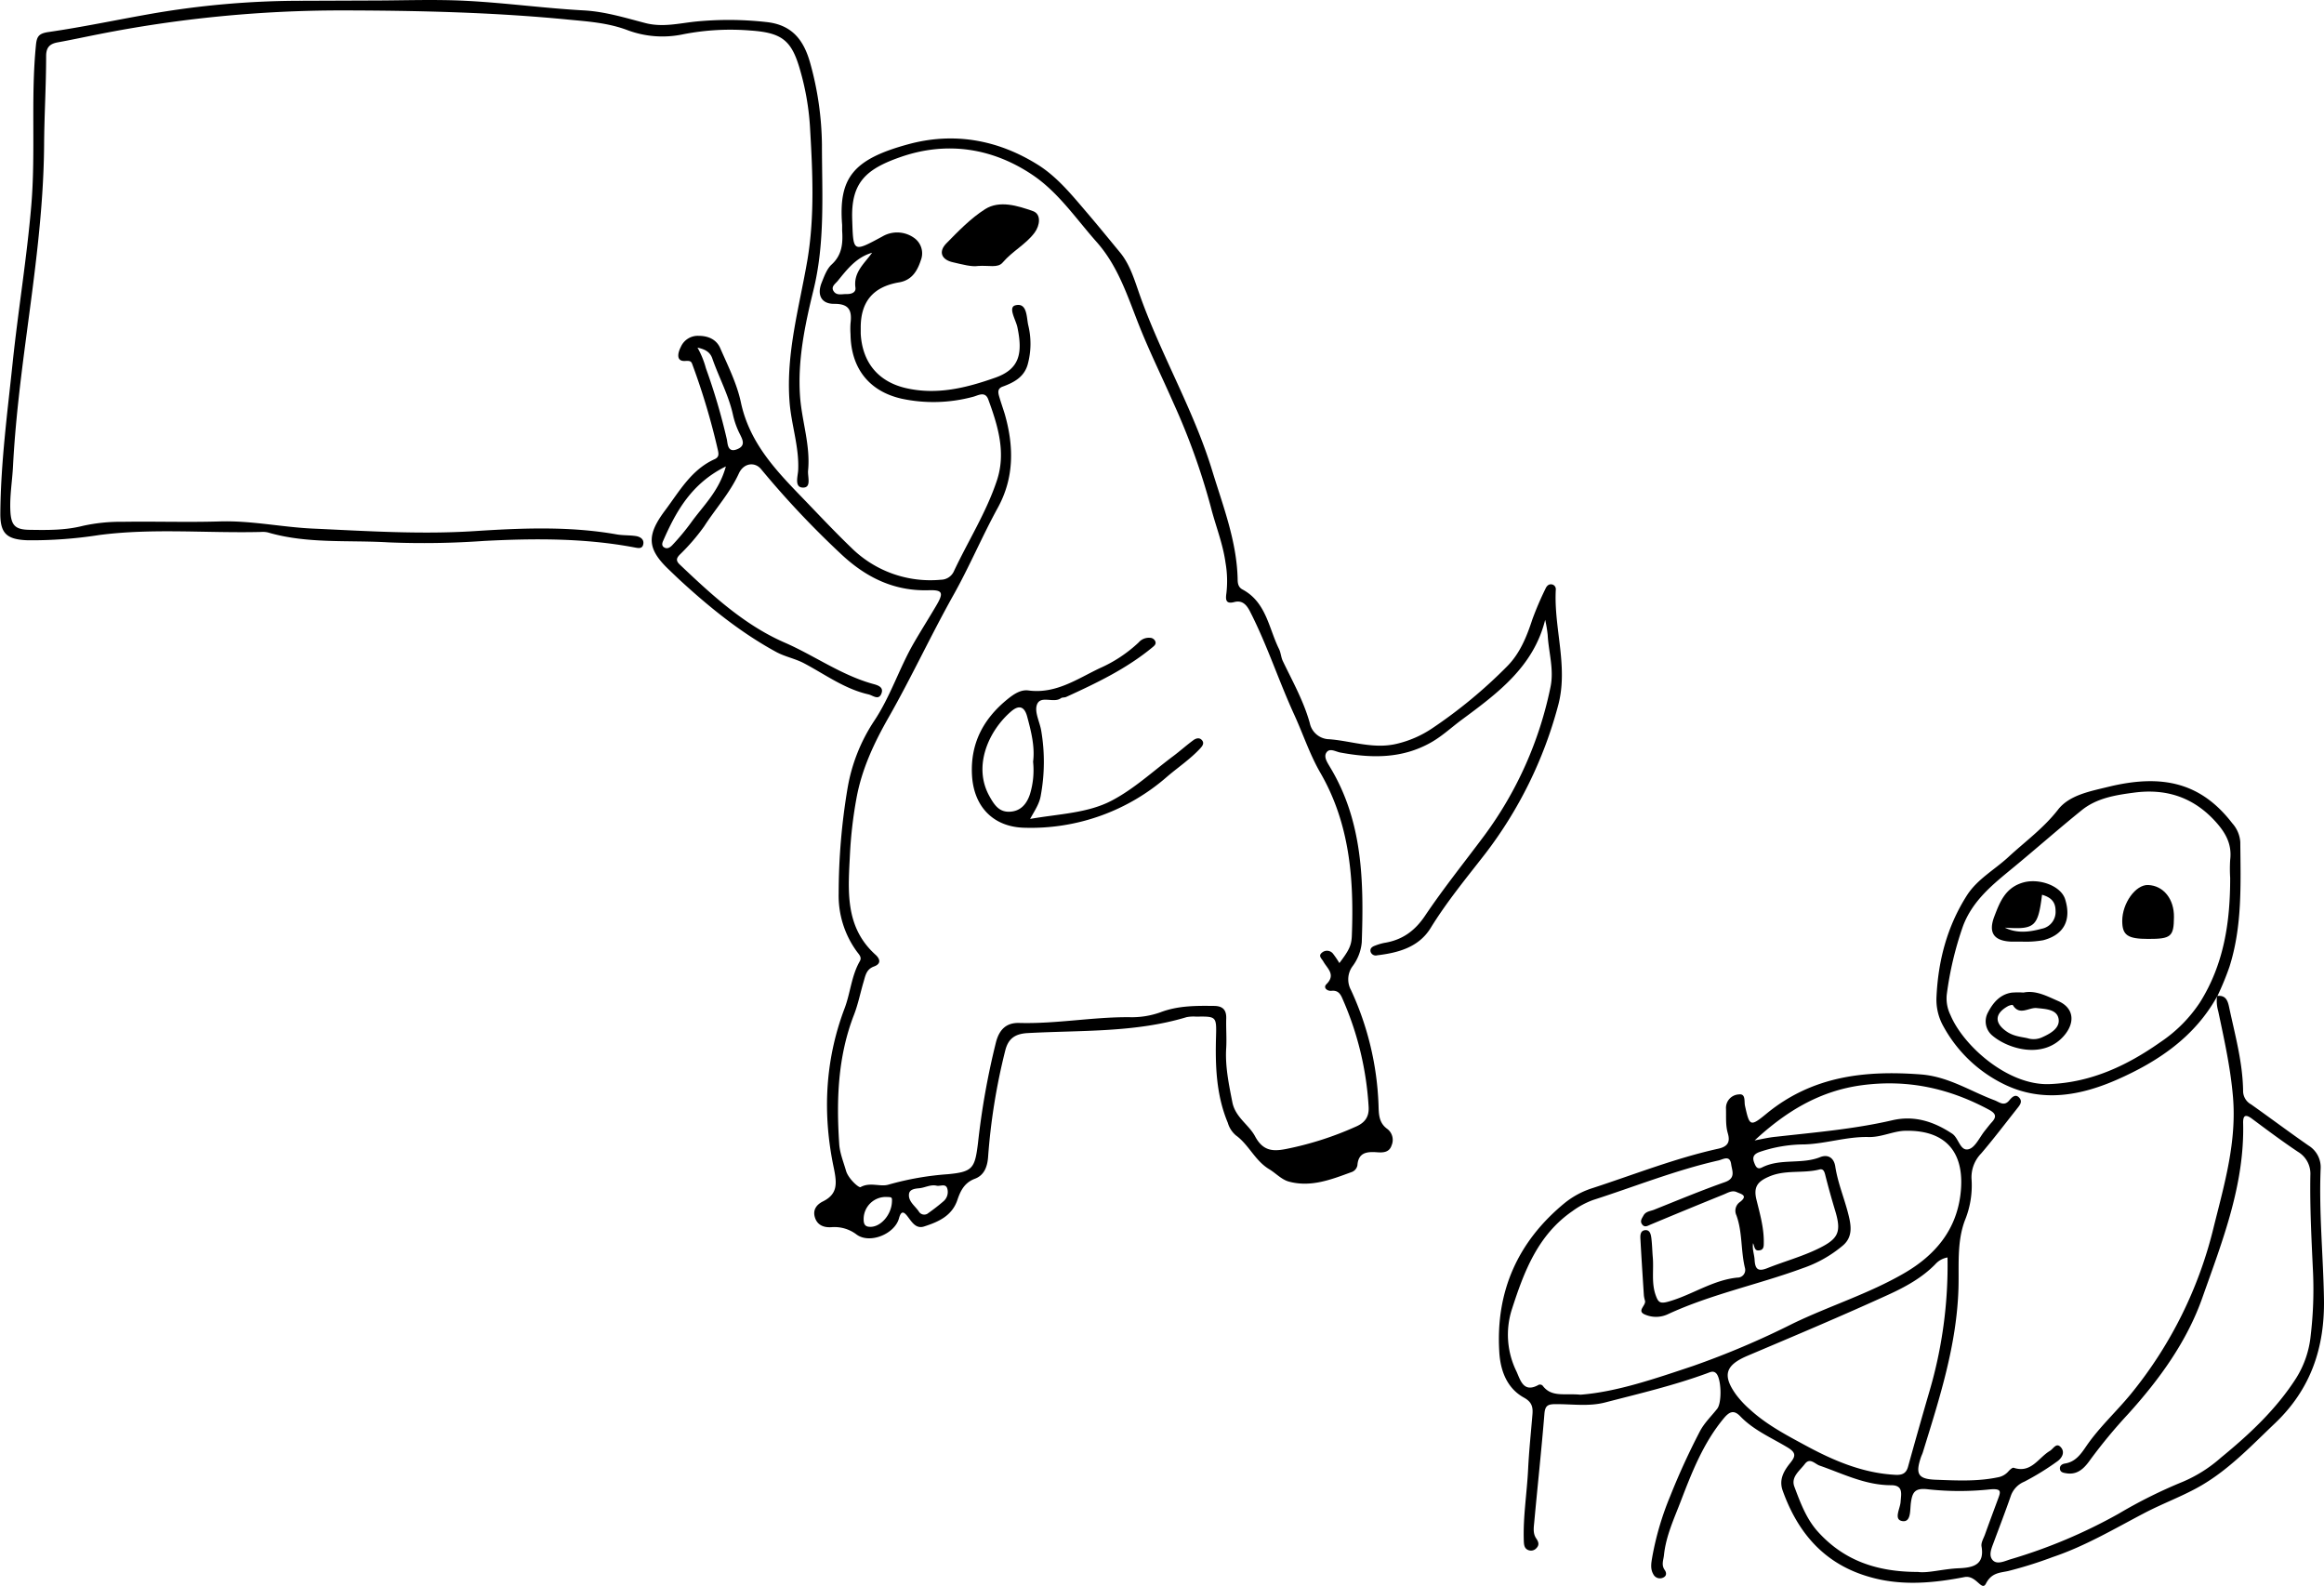 <svg id="Layer_1" data-name="Layer 1" xmlns="http://www.w3.org/2000/svg" viewBox="0 0 629.14 429.29"><title>dino_teaching</title><path d="M1866.3,1745.88c-3.15,12.73-12.94,19.92-22.68,27.13-2.7,2-5.13,4.29-8.1,6-7.9,4.52-16.19,4.37-24.72,2.79-1.27-.24-2.9-1.35-3.77.09-.71,1.2.34,2.67,1,3.82,8.93,14.72,9.18,31,8.62,47.46a12.7,12.7,0,0,1-2.54,6.55,6,6,0,0,0-.4,6.34,80.69,80.69,0,0,1,7.47,31c.09,2.54,0,4.93,2.4,6.65a3.73,3.73,0,0,1,1.15,4.42c-.63,2-2.41,2-4,1.88-2.73-.19-5,.07-5.26,3.53a2.42,2.42,0,0,1-1.69,1.88c-5.46,2-10.92,4.14-16.87,2.53-2-.55-3.54-2.28-5.27-3.32-3.92-2.34-5.55-6.66-9.07-9.19a7,7,0,0,1-2.18-3.39c-3.16-7.56-3.42-15.49-3.19-23.52.15-5.3,0-5.31-5.36-5.23a9.82,9.82,0,0,0-2.61.14c-14,4.23-28.57,3.52-43,4.31-3.35.18-5.28,1.41-6.1,4.75a166.89,166.89,0,0,0-4.63,28.69c-.19,2.76-1.07,5.06-3.6,6-2.83,1.07-3.89,3.27-4.72,5.73-1.47,4.34-5.13,5.93-9,7.18-2.22.72-3.3-1.17-4.46-2.68-1-1.31-1.75-1.72-2.35.47-1.16,4.27-7.9,7-11.46,4.41a9.87,9.87,0,0,0-6.87-2c-2,.12-3.77-.52-4.43-2.64s.53-3.52,2.15-4.33c4.05-2,3.8-4.89,3-8.88-3.12-14.67-2.48-29.22,2.88-43.39,1.59-4.19,1.84-8.8,4.13-12.78.62-1.08-.26-1.82-.84-2.64a25.66,25.66,0,0,1-4.89-15.68,172.26,172.26,0,0,1,2.43-28.63,47.3,47.3,0,0,1,7.08-17.93c4.48-6.65,6.86-14.37,10.86-21.29,2-3.45,4.13-6.8,6.14-10.23s1.56-4.13-2.29-4c-9.46.24-17.07-3.62-23.79-10a246.89,246.89,0,0,1-21.44-22.79c-1.64-2-4.67-1.72-6,1.15-2.42,5.29-6.31,9.54-9.4,14.34a55.89,55.89,0,0,1-6.54,7.6c-1,1-1.17,1.7-.07,2.74,8.61,8.17,17.43,16.34,28.34,21.1,8.09,3.52,15.33,8.81,23.92,11.2,1.24.34,3.08.81,2.31,2.68s-2.32.42-3.51.16c-6.43-1.46-11.7-5.39-17.39-8.4-2.46-1.3-5.17-1.77-7.59-3.09-9.37-5.11-17.6-11.72-25.44-18.88-1.2-1.09-2.37-2.23-3.54-3.35-6-5.68-6.15-9.34-1-16.17,3.86-5.17,7.06-10.94,13.32-13.76,1.19-.54,1.15-1.31.91-2.43a186.81,186.81,0,0,0-6.81-22.93c-.36-1-.43-1.35-2-1.24-2.67.2-2-2.33-1.23-3.8a5,5,0,0,1,4.82-3c2.63,0,4.82,1,5.84,3.32,2.09,4.79,4.51,9.59,5.59,14.65,2.24,10.57,8.93,17.88,16.08,25.27,4.58,4.73,9.07,9.56,13.83,14.13a30.41,30.41,0,0,0,24.26,8.65,3.89,3.89,0,0,0,3.53-2.35c3.86-8.2,8.77-15.92,11.63-24.56,2.49-7.53.25-14.8-2.35-21.89-.88-2.39-2.85-1-4.19-.7a41.19,41.19,0,0,1-19.24.5c-8.88-2-13.74-8.29-13.86-17.44a21.45,21.45,0,0,1,0-3c.42-3.41-.34-5.29-4.47-5.24-3.46,0-4.66-2.44-3.34-5.75.7-1.72,1.38-3.69,2.68-4.88,2.87-2.62,3.09-5.78,2.86-9.22,0-.5,0-1,0-1.5-1-12.72,2.93-17.77,17.86-21.84,12.36-3.38,24.27-1.25,35.13,5.54,5.2,3.26,9.11,8.08,13.08,12.72,3.08,3.6,6.07,7.27,9.09,10.93,2.52,3,3.76,6.83,5,10.41,5.7,16.63,14.85,31.84,20,48.66,2.93,9.61,6.66,19.1,6.91,29.37,0,1.17.14,2.25,1.32,2.88,6.44,3.45,7.08,10.46,9.89,16.13.49,1,.53,2.2,1,3.2,2.64,5.51,5.65,10.85,7.31,16.79a5.48,5.48,0,0,0,5.3,4.42c6.05.47,11.91,2.72,18.17,1.25a29.08,29.08,0,0,0,9.56-4.13,131.42,131.42,0,0,0,20.42-16.88c3.5-3.54,5.3-8.07,6.83-12.74a87.61,87.61,0,0,1,3.53-8.24c.31-.7.85-1.33,1.72-1.18a1.3,1.3,0,0,1,1.08,1.36c-.6,10.55,3.51,21,.58,31.6a113.94,113.94,0,0,1-19.65,39.91c-5.1,6.57-10.42,13-14.83,20.17-3.22,5.2-8.75,6.69-14.47,7.37a1.45,1.45,0,0,1-1.78-1c-.2-.91.47-1.35,1.2-1.61a14.94,14.94,0,0,1,2.5-.75c4.83-.77,8.26-3.19,11.07-7.38,5-7.44,10.64-14.45,16-21.64a101.88,101.88,0,0,0,17.94-40.23c1-4.75-.51-9.42-.76-14.13A34.91,34.91,0,0,0,1866.3,1745.88Zm-55.71,92.92c2.63-3.47,3.27-4.78,3.37-7.37.6-15.37-.55-30.35-8.52-44.14-2.86-4.94-4.67-10.48-7.06-15.7-4.2-9.17-7.32-18.81-11.91-27.82-.87-1.73-2-3.3-4.31-2.7s-2.42-.57-2.15-2.43a28.81,28.81,0,0,0-.24-8.18c-.72-5.25-2.72-10.11-4-15.18a181.83,181.83,0,0,0-10.1-28.08c-3-6.84-6.3-13.54-9.08-20.45-3.24-8.07-5.73-16.39-11.71-23.14-5.54-6.24-10.3-13.36-17.22-18.06-10.91-7.4-23.25-9.28-35.7-5-9.45,3.26-13.59,6.9-13.26,16.9.3,9,.13,9,8.18,4.66a7.89,7.89,0,0,1,8.54.36,5.1,5.1,0,0,1,1.89,6c-.93,2.83-2.34,5.45-5.9,6.06-7.11,1.2-10.46,5.31-10.4,12.42,0,.5,0,1,0,1.5.44,7.69,4.65,12.89,12.07,14.67,8.49,2,16.49,0,24.48-2.83,6.5-2.34,7.34-6.61,5.85-13.67-.44-2-2.58-5.34-.53-5.87,3.25-.83,3,3.34,3.48,5.38a21.15,21.15,0,0,1-.18,10.74c-1,3.35-3.75,4.79-6.76,5.89-1.5.55-1.21,1.7-.89,2.8.46,1.56,1,3.09,1.48,4.65,2.48,8.68,2.58,17.21-1.9,25.36-4.25,7.74-7.66,15.89-12,23.61-6.08,10.85-11.32,22.17-17.48,33-4,7-7.35,14.14-8.78,22.06a115.41,115.41,0,0,0-1.74,14.82c-.48,9.82-1.56,19.88,6.93,27.51,1.11,1,1.67,2.39-.43,3.15s-2.32,2.47-2.82,4.14c-.89,3-1.48,6.06-2.6,8.94-4.41,11.34-4.79,23.13-4,35,.16,2.44,1.15,4.83,1.84,7.23.63,2.16,3.48,4.68,3.93,4.42,2.61-1.44,5.33,0,7.56-.67a78.93,78.93,0,0,1,16.12-2.83c6.71-.63,7.27-1.65,8.1-8.29a204.6,204.6,0,0,1,4.91-27.53c.94-3.5,2.91-5.21,6.25-5.12,10,.28,19.87-1.63,29.84-1.56a23,23,0,0,0,8.45-1.34c4.67-1.78,9.52-1.77,14.4-1.71,2.36,0,3.44,1,3.37,3.38-.08,2.62.14,5.25,0,7.87-.34,5,.69,9.88,1.65,14.79.79,4.1,4.44,6.07,6.14,9.23,2.13,4,4.79,4.15,8.29,3.48a87.76,87.76,0,0,0,18.84-6c2.4-1,3.79-2.5,3.63-5.4a84.45,84.45,0,0,0-6.9-28.88c-.58-1.35-1.12-2.78-3.16-2.56-1.11.12-2.35-.82-1.36-1.8,2.6-2.58.21-4.25-.82-6.1-.49-.88-1.53-1.55-.35-2.47a2.07,2.07,0,0,1,3,.39A26.07,26.07,0,0,1,1810.59,1838.8ZM1644.5,1704.36c-9.27,4.58-13.47,12.11-17,20.2-.27.6-.38,1.28.23,1.68.92.62,1.72,0,2.29-.59a63.4,63.4,0,0,0,5-6C1638.29,1715.06,1642.65,1711.14,1644.5,1704.36Zm-7.68-32.16a24,24,0,0,1,2.28,5.59,165.38,165.38,0,0,1,5.67,19.26c.24,1.09.14,3.76,2.85,2.63,2.26-.94,1.44-2.51.71-4a22,22,0,0,1-1.89-5.23c-1.17-5.37-3.83-10.2-5.62-15.35C1640.17,1673.24,1638.66,1672.61,1636.82,1672.2Zm64.74,226.86c-1.69-.38-3.17.57-4.78.7-1.14.1-2.55.3-2.7,1.55-.24,2,1.62,3.21,2.65,4.72a1.69,1.69,0,0,0,2.6.43,50.83,50.83,0,0,0,4.11-3.2,3.3,3.3,0,0,0,1-3.42C1704,1898.37,1702.55,1899.29,1701.56,1899.06Zm-17.47-252.54c-4.25,1.21-6.73,4.45-9.29,7.6-.68.83-1.94,1.59-1.11,2.83s2.27.72,3.48.75,2.58-.36,2.41-1.72C1679,1651.78,1682,1649.46,1684.09,1646.52Zm5.37,256.92c.06-1.19,0-1.28-1.17-1.31a6,6,0,0,0-6.49,6c0,1.14.25,2,1.57,2.06C1686.27,1910.42,1689.3,1907.05,1689.46,1903.44Z" transform="translate(-1448 -1578.1)"/><path d="M2048.29,1847.71c2.19-.26,2.77,1.2,3.14,2.91,1.6,7.57,3.72,15.05,3.81,22.86a4.14,4.14,0,0,0,2.19,3.59c5.2,3.68,10.31,7.51,15.54,11.14a6.89,6.89,0,0,1,3.26,6.33c-.48,11.74.7,23.44.9,35.17.23,13.19-3.56,24.4-13.19,33.6-6.31,6-12.35,12.42-19.93,16.86-4.91,2.87-10.33,4.81-15.4,7.46-8.15,4.26-16.1,9-24.88,11.95a113.31,113.31,0,0,1-12.11,3.8c-2.22.48-4.48.43-6,3.4-1.16,2.24-2.59-2.39-5.81-1.77-8.36,1.62-17,2.45-25.56,0-12.24-3.44-19.5-11.82-23.65-23.4-1.08-3,.32-5.37,2.09-7.55,1.45-1.81,1.55-2.75-.8-4.16-4.35-2.62-9.14-4.64-12.75-8.39-1.73-1.8-2.92-1.36-4.5.54-5.53,6.66-8.6,14.53-11.64,22.45-1.82,4.75-4,9.38-4.54,14.56-.13,1.34-.77,2.62.18,4,.56.79.6,1.72-.53,2.15a2,2,0,0,1-2.55-1c-.87-1.51-.52-3.13-.25-4.75a79.78,79.78,0,0,1,4.87-16.44c2.36-5.92,5-11.68,7.94-17.34,1.22-2.38,3.14-4.18,4.75-6.23,1.33-1.69,1.13-8.22-.29-9.61-.81-.79-1.65-.28-2.44,0-9,3.3-18.34,5.5-27.61,7.9-4.41,1.15-9,.42-13.43.46-2,0-2.81.34-3,2.57-.8,9.81-1.86,19.61-2.76,29.42-.14,1.46-.39,3,.54,4.37.64.92.92,1.77,0,2.67a1.94,1.94,0,0,1-2.07.5c-1.15-.39-1.25-1.44-1.29-2.46-.24-6.51.84-12.93,1.16-19.41.24-5,.77-9.95,1.18-14.93.16-2-.19-3.33-2.31-4.5-4.7-2.59-6.39-7.47-6.67-12.36-1-16.39,5-29.92,17.79-40.39a23.1,23.1,0,0,1,7.56-4c11.27-3.68,22.33-8.06,33.93-10.63,2.77-.61,3.22-2,2.58-4.19s-.42-4.46-.49-6.7a3.65,3.65,0,0,1,3.42-3.8c2-.31,1.46,1.88,1.72,3.06,1.24,5.58,1.39,5.81,6,2,12.29-10,26.38-11.63,41.57-10.48,7.51.57,13.36,4.52,20,7,1.32.5,2.59,1.75,4,0,.7-.84,1.72-1.89,2.77-.58.9,1.12-.15,2.13-.81,3-3.17,4-6.28,8.11-9.61,12a9.2,9.2,0,0,0-2.57,7.13,24.93,24.93,0,0,1-1.83,11c-2.19,5.86-1.55,12.15-1.72,18.19-.44,15.51-5.14,29.95-9.63,44.5-.14.48-.38.93-.54,1.4-1.52,4.53-.79,5.9,4,6.08,5.6.21,11.23.51,16.8-.65a4.88,4.88,0,0,0,2.86-1.59c.39-.44,1.11-1.11,1.45-1,4.72,1.58,6.68-2.7,9.77-4.55,1-.59,1.76-2.38,3-1s.23,3-1,3.84a70.9,70.9,0,0,1-8.9,5.48,6.47,6.47,0,0,0-3.66,3.89c-1.43,4.13-3,8.2-4.53,12.31-.59,1.64-1.58,3.62-.39,5s3.36.25,4.87-.2a142,142,0,0,0,29.25-12.33,131.33,131.33,0,0,1,17.33-8.63,37.67,37.67,0,0,0,10.33-6.52c7.72-6.32,15.05-13.14,20.47-21.66a26.7,26.7,0,0,0,3.88-11.53,106.1,106.1,0,0,0,.63-16.8c-.41-8.85-.89-17.7-.73-26.56a6.87,6.87,0,0,0-3.35-6.26c-4.26-2.85-8.37-5.92-12.5-9-1.75-1.28-2.4-.84-2.35,1.24.41,16.64-5.61,31.91-11,47.14-4.17,11.9-11.63,22.2-20.15,31.61a140.33,140.33,0,0,0-10.26,12.4c-1.52,2.14-3.34,4.14-6.47,3.62-.77-.12-1.59-.25-1.71-1.15s.57-1.36,1.36-1.49c2.77-.43,4.24-2.45,5.66-4.54,3.51-5.18,8.16-9.4,12.11-14.2a113.55,113.55,0,0,0,22.55-45.51c2.88-11.5,6.18-22.87,5.16-35-.67-7.88-2.37-15.53-4-23.22a10.18,10.18,0,0,1-.32-4.07Zm-172.43,107.93c9.75-.74,20.15-4.33,30.48-7.78a227.2,227.2,0,0,0,26.94-11.44c10-4.84,20.61-8.08,30.28-13.71,8.37-4.87,13.9-11.61,15.13-21,1.45-11.06-3.37-17.77-14.94-17.51-3.21.07-6.44,1.78-9.9,1.69-5.89-.15-11.54,1.82-17.43,2a37.68,37.68,0,0,0-12.12,2.06c-1.49.55-2,1.37-1.42,2.85.38,1,.8,2,2.11,1.33,5-2.54,10.67-.77,15.74-2.79,2.24-.89,3.77.31,4.1,2.49.68,4.48,2.46,8.63,3.55,13,.71,2.81,1.31,6-1.42,8.37a33.84,33.84,0,0,1-11,6.22c-12,4.41-24.67,7-36.37,12.4a7.56,7.56,0,0,1-6.55,0c-1.85-1,.59-2.34.29-3.61a8.15,8.15,0,0,1-.31-1.45c-.33-5.11-.66-10.21-.94-15.32-.06-1,0-2.22,1.29-2.34s1.54,1.14,1.67,2.1c.22,1.73.24,3.48.39,5.22.3,3.47-.43,7,.83,10.4.65,1.78,1.13,2.26,3.4,1.62,6.37-1.79,11.94-5.82,18.67-6.5a2.06,2.06,0,0,0,2.06-2.58c-1.16-4.71-.65-9.69-2.32-14.28a2.88,2.88,0,0,1,1-3.63c2.26-1.76.24-2.12-.88-2.64-1.28-.6-2.46.19-3.58.64q-9.88,4-19.73,8.12c-.84.35-1.61.9-2.31,0s-.07-1.66.34-2.42c.61-1.14,1.86-1.18,2.87-1.58,6.38-2.55,12.73-5.2,19.2-7.48,3-1.06,1.91-3.08,1.67-4.84-.37-2.63-2.27-1.24-3.51-1-11.58,2.63-22.61,7.07-33.88,10.69a22.24,22.24,0,0,0-5.57,3c-9.37,6.45-13.12,16.4-16.38,26.52a22.52,22.52,0,0,0,1.18,16.8c1.07,2.26,1.86,6.11,6.09,3.68a1.08,1.08,0,0,1,1,.21C1868,1956.43,1871.44,1955.22,1875.86,1955.64Zm99.36-37.15a5.71,5.71,0,0,0-3.32,1.85c-3.64,3.72-8.2,6.18-12.8,8.28-12.54,5.72-25.26,11.08-37.95,16.45-6,2.54-7,5.23-3.15,10.58a26.26,26.26,0,0,0,3.82,4.07c4.45,4.06,9.8,6.87,15,9.68,7.54,4.08,15.46,7.48,24.29,7.93,2,.11,3-.49,3.47-2.36q2.79-10.08,5.71-20.11A120.8,120.8,0,0,0,1975.22,1918.49Zm-8,85.13c2.71.39,6.87-.84,11.1-1,3.6-.17,7-.76,6.11-5.91-.18-1,.54-2.15.92-3.2,1.14-3.18,2.32-6.34,3.49-9.5.74-2,1.21-3-2-2.75a78.71,78.71,0,0,1-16.81,0c-3.64-.46-4.33.74-4.73,3.69-.26,1.88.1,5.3-2.32,4.9s-.58-3.35-.46-5.2c.14-2.08.83-4.52-2.59-4.51-6.95,0-13-3.1-19.34-5.31-1.26-.44-2.62-2.26-4-.43s-3.82,3.51-2.83,6.14c1.61,4.28,3.22,8.68,6.34,12.15C1946.85,2000.18,1955.49,2003.61,1967.17,2003.62ZM1923,1886.81c1.94-.36,3.86-.82,5.82-1,10.51-1.18,21.08-2.06,31.42-4.45,6-1.4,11.27.34,16.23,3.61,1.82,1.2,2.15,4.86,4.5,4.21,1.77-.49,2.93-3.22,4.36-5,.63-.77,1.22-1.58,1.9-2.32,1.4-1.53,1-2.39-.78-3.36-10.71-5.76-21.81-8.25-34.16-6.67C1940.6,1873.34,1931.44,1879,1923,1886.81Zm-.43,27.87c-.25,1.58.35,3,.43,4.47.14,2.68,1.08,3.18,3.48,2.22,4.5-1.79,9.19-3.07,13.58-5.18,5.69-2.74,6.53-4.55,4.7-10.52q-1.35-4.47-2.51-9c-.26-1-.43-2.31-1.68-2-4.47,1.15-9.19,0-13.64,1.92-3.06,1.31-4.28,2.75-3.45,6.19.94,3.85,2.08,7.73,2,11.78,0,.86,0,1.89-1.19,2C1922.93,1916.8,1923,1915.57,1922.61,1914.68Z" transform="translate(-1448 -1578.1)"/><path d="M1548.45,1578.24c8.62,0,17.26-.36,25.86.09,10.56.55,21.08,2,31.64,2.58,5.83.31,11.25,2,16.75,3.43,4.69,1.22,9.14.06,13.7-.41a91.53,91.53,0,0,1,19,.13c7.21.74,10.29,5.09,12,11.35a85.48,85.48,0,0,1,3.11,21.77c0,13.2.9,26.48-2.3,39.48-2.32,9.47-4.32,19-3.62,28.8.49,6.68,2.83,13.18,2.17,20-.17,1.67,1,4.68-1.4,4.63s-1.35-3.09-1.28-4.77c.28-6.31-1.88-12.28-2.34-18.48-1-13.16,2.67-25.69,4.85-38.43,2-12,1.38-24.1.67-36.19a70.39,70.39,0,0,0-2.43-14.34c-2.34-8.63-4.73-10.89-13.59-11.51a66.55,66.55,0,0,0-18.25,1,27,27,0,0,1-15.1-1.1c-5.27-2-10.71-2.35-16.12-2.87-20.5-2-41.06-2.45-61.67-2.48a338.88,338.88,0,0,0-65.45,6.46c-3.67.72-7.33,1.52-11,2.18-2.16.39-3.16,1.33-3.16,3.73,0,8-.5,16-.55,24-.13,17.66-2.59,35-4.9,52.47-1.52,11.47-2.92,23-3.52,34.57-.2,4-.9,7.92-.72,11.93s1.23,5.2,5.15,5.26c4.86.08,9.68.15,14.51-1.08a47.13,47.13,0,0,1,10.76-1.09c8.75-.14,17.51.17,26.25-.1,8.53-.27,16.86,1.56,25.26,1.94,14.54.66,29.08,1.62,43.73.68,12.76-.82,25.7-1.37,38.48.89,1.7.3,3.48.19,5.2.45,1.16.18,2.28.85,2,2.23s-1.49,1-2.49.83c-13.46-2.53-27.1-2.44-40.64-1.74a231.64,231.64,0,0,1-25.8.39c-10.9-.66-22,.44-32.69-2.69a6.15,6.15,0,0,0-1.87-.13c-14.6.36-29.25-1.07-43.79.83a118.4,118.4,0,0,1-19.35,1.42c-5.69-.2-7.47-1.82-7.42-7.34.11-13.61,1.9-27.07,3.32-40.58,1.49-14.26,3.85-28.4,5.06-42.7,1.22-14.47-.17-29,1.26-43.42.23-2.4.82-3.17,3.45-3.55,9-1.3,17.94-3.19,26.91-4.78a237,237,0,0,1,41.7-3.67Z" transform="translate(-1448 -1578.1)"/><path d="M2048.22,1847.8c-6.08,11-16,17.66-27.07,22.54-9.8,4.31-20.17,6.26-30.38,1.38a37.33,37.33,0,0,1-16.6-15.68,14.71,14.71,0,0,1-1.94-7.91c.43-9.9,2.87-19.21,8.22-27.62,2.81-4.42,7.47-6.93,11.22-10.39,4.54-4.2,9.52-7.79,13.45-12.83,3.08-4,8.77-5,13.72-6.22,14.52-3.52,25-1.13,33.48,9.9a8.49,8.49,0,0,1,2.16,5.07c.09,11.34.58,22.69-2.93,33.75a75.23,75.23,0,0,1-3.26,7.92Zm3.52-32.06a39.38,39.38,0,0,1,0-4.86c.56-4.54-1.48-7.75-4.49-10.94-6-6.29-13.24-8.36-21.44-7.29-5,.66-10.2,1.45-14.33,4.83-6.19,5-12.21,10.32-18.37,15.4-5.5,4.54-11.09,8.89-13.73,16a91,91,0,0,0-4.37,18.5,10.19,10.19,0,0,0,1,5.47c3.47,8.31,15.53,19.14,26.8,18.71s21-5,30-11.33a38.36,38.36,0,0,0,10.75-10.79C2050.09,1839.05,2051.75,1827.62,2051.74,1815.74Z" transform="translate(-1448 -1578.1)"/><path d="M1726.86,1799.78c7.9-1.38,15.54-1.55,22-4.91,6-3.11,11.14-7.88,16.63-12,1.89-1.4,3.65-3,5.55-4.39.69-.51,1.66-.84,2.36,0s.08,1.61-.54,2.27c-2.64,2.84-5.86,5-8.79,7.49a56,56,0,0,1-38.61,13.93c-8.57-.14-13.88-5.73-14.33-14.28s3.07-15.17,9.53-20.45c1.67-1.36,3.6-2.72,5.73-2.44,7.4,1,13.19-3.1,19.28-6a37.2,37.2,0,0,0,10.59-7,3.63,3.63,0,0,1,3-1.25,1.6,1.6,0,0,1,1.49.94c.28.7-.14,1.11-.65,1.54-7.05,5.86-15.22,9.76-23.47,13.53-.44.2-1.07.08-1.44.35-2,1.47-5.66-1-6.53,1.91-.58,2,.83,4.55,1.21,6.87a50.14,50.14,0,0,1-.1,17.45C1729.42,1795.6,1728.23,1797.33,1726.86,1799.78Zm.81-15.49c.53-4-.51-8.17-1.61-12.25-.61-2.25-1.87-3.46-4.31-1.38-6,5.12-10.5,14.77-5.88,23,1.36,2.43,2.64,4.28,5.46,4.17,3-.12,4.66-2.14,5.52-4.83A22.24,22.24,0,0,0,1727.67,1784.29Z" transform="translate(-1448 -1578.1)"/><path d="M1712.76,1650.1c-1.68.28-4.23-.41-6.77-1-3.13-.68-4-2.87-1.81-5.11,3.27-3.33,6.6-6.79,10.5-9.27s8.84-.92,12.94.52c2.34.81,1.9,3.91.46,5.84-2.36,3.17-6,5-8.61,8.05C1718.15,1650.75,1715.69,1649.87,1712.76,1650.1Z" transform="translate(-1448 -1578.1)"/><path d="M1995.52,1833c-1.23,0-2.11,0-3,0-4.76-.19-6.31-2.4-4.63-6.81,1.55-4.07,3.07-8,8.16-9.29,4.21-1,9.82,1,11,4.58,1.8,5.72-.36,9.7-5.94,11.14A27.12,27.12,0,0,1,1995.52,1833Zm-4.81-3.8c3.25,1.61,6.62,1.23,10,.31a4.62,4.62,0,0,0,3.76-4.85c0-2.58-1.42-3.7-3.66-4.35C1999.72,1829,1998.86,1829.76,1990.71,1829.21Z" transform="translate(-1448 -1578.1)"/><path d="M2029.52,1832.26c-5.54,0-7-1-7-4.87,0-4.78,3.62-9.85,7-9.72,4.15.16,7.08,3.78,7,8.72C2036.48,1831.64,2035.72,1832.28,2029.52,1832.26Z" transform="translate(-1448 -1578.1)"/><path d="M1995.79,1846.78c3.35-.69,6.4,1,9.4,2.3,4.27,1.86,4.65,5.83,1.55,9.41-5.63,6.48-15.32,3.53-19.55-.21a5,5,0,0,1-1.12-5.92c1.33-2.63,3.24-5.08,6.54-5.56A22.25,22.25,0,0,1,1995.79,1846.78Zm1.43,12.46a5.57,5.57,0,0,0,3.81-.44c2.23-1,4.74-2.52,4.24-5s-3.49-2.57-5.9-2.82c-2.14-.22-4.66,2.18-6.48-.82-.07-.12-.91.09-1.3.3-3.72,2.06-3.7,4.67-.17,7C1993.52,1858.81,1995.9,1858.82,1997.22,1859.24Z" transform="translate(-1448 -1578.1)"/></svg>